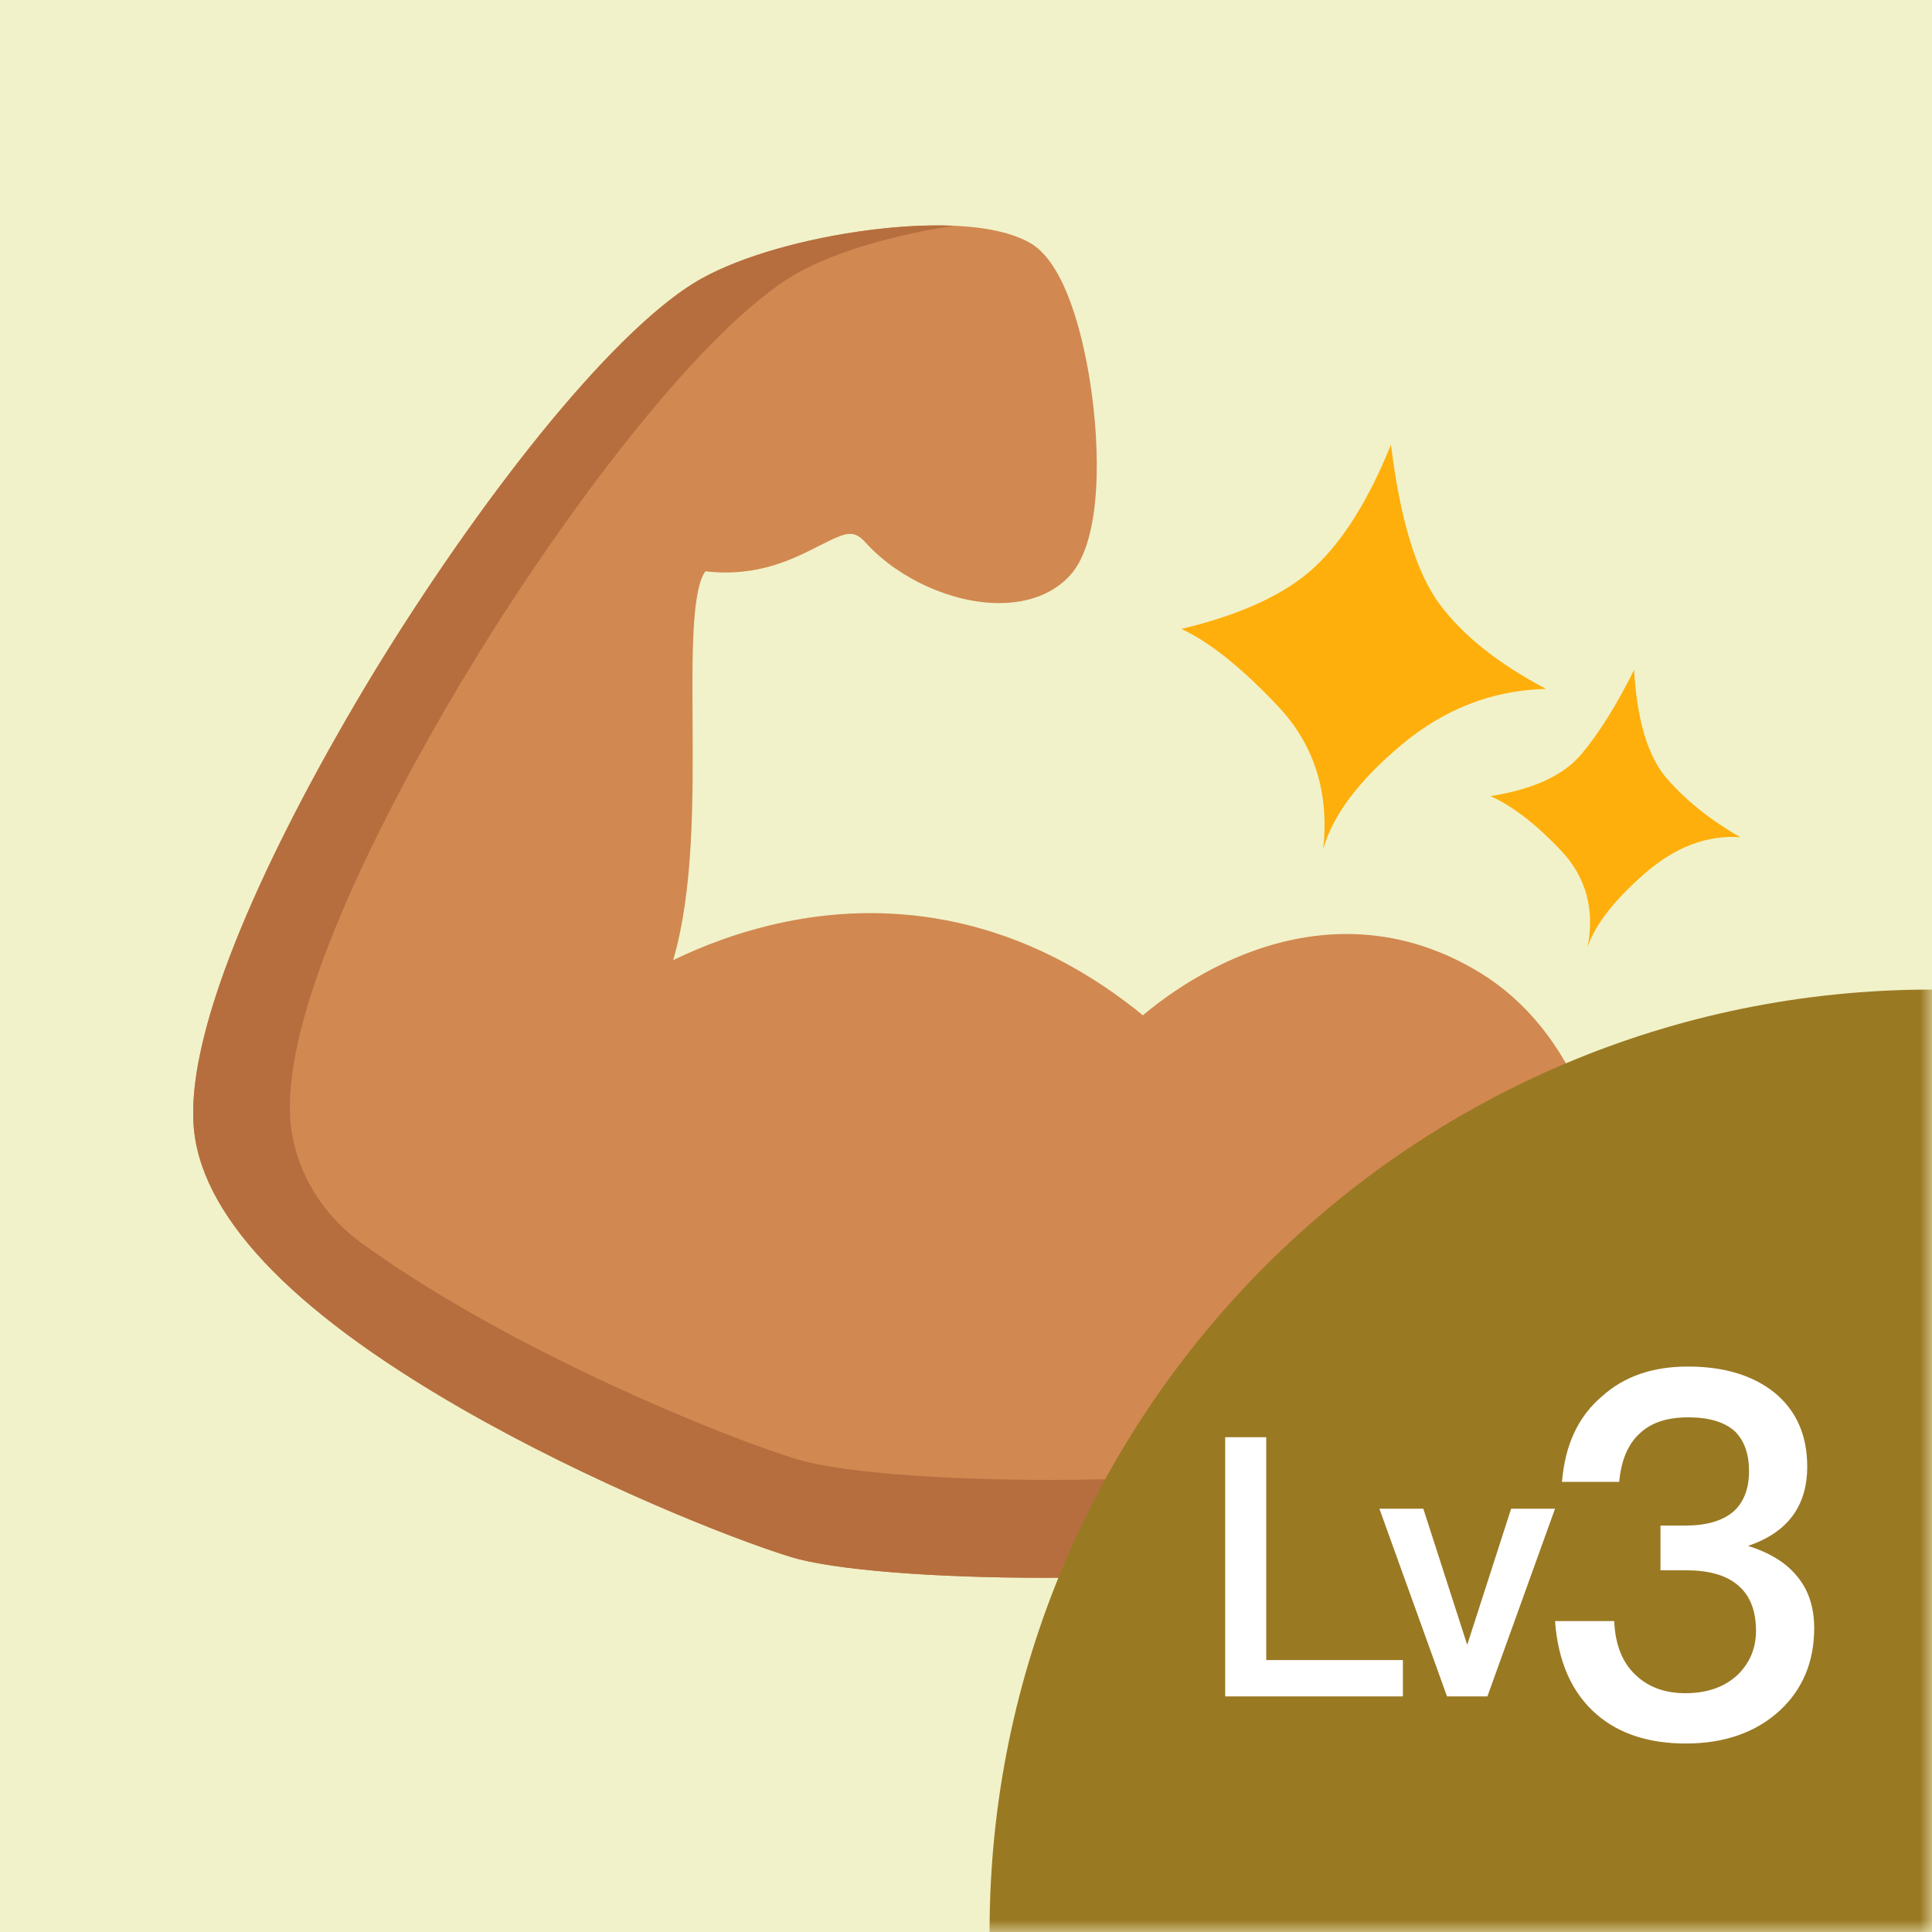 <?xml version="1.0" encoding="UTF-8"?>
<svg width="82px" height="82px" viewBox="0 0 82 82" version="1.1" xmlns="http://www.w3.org/2000/svg" xmlns:xlink="http://www.w3.org/1999/xlink">
    <rect x="0" y="0" width="82" height="82" fill="#333333" stroke="none"/>
    <!-- Generator: Sketch 64 (93537) - https://sketch.com -->
    <title>img/square/employee_clothes_03</title>
    <desc>Created with Sketch.</desc>
    <defs>
        <rect id="path-1" x="0" y="0" width="82" height="82"></rect>
    </defs>
    <g id="img/square/employee_clothes_03" stroke="none" stroke-width="1" fill="none" fill-rule="evenodd">
        <mask id="mask-2" fill="white">
            <use xlink:href="#path-1"></use>
        </mask>
        <use id="Rectangle" fill="#F1F2C9" xlink:href="#path-1"></use>
        <g id="biceps" mask="url(#mask-2)">
            <g transform="translate(41.833, 37.969) scale(-1, 1) translate(-41.833, -37.969) translate(7.333, 8.969)">
                <path d="M60.093,18.969 C57.82,15.301 55.289,11.733 52.966,8.925 C51.207,6.798 48.663,4.016 46.532,2.84 C44.843,1.908 42.17,1.142 39.382,0.789 C37.628,0.568 34.421,0.343 32.644,1.324 C31.088,2.184 30.369,5.356 30.078,7.171 C29.615,10.068 29.558,13.977 30.922,15.458 C31.628,16.224 32.668,16.628 33.931,16.628 C33.933,16.628 33.935,16.628 33.936,16.628 C35.912,16.627 38.174,15.607 39.564,14.092 C40.097,13.511 40.335,13.57 41.575,14.202 C42.673,14.761 44.177,15.528 46.355,15.283 C46.368,15.281 46.378,15.281 46.383,15.281 C46.432,15.323 46.704,15.616 46.844,17.083 C46.957,18.284 46.948,19.882 46.938,21.573 C46.918,25.021 46.896,28.814 47.762,31.782 C46.547,31.193 44.933,30.559 43.036,30.165 C39.227,29.375 33.55,29.45 27.826,34.123 C27.089,33.503 25.721,32.479 23.933,31.706 C20.303,30.137 16.685,30.358 13.471,32.344 C11.579,33.514 10.076,35.367 9.125,37.703 C8.252,39.849 7.875,42.297 8.036,44.782 C8.368,49.902 10.922,54.137 14.702,55.834 C18.14,57.377 25.543,57.998 32.005,57.998 C36.741,57.998 40.971,57.664 42.761,57.116 C45.276,56.345 51.305,53.948 56.777,50.798 C64.095,46.585 67.912,42.512 68.122,38.693 C68.439,32.927 62.056,22.138 60.093,18.969 Z" id="Path" fill="#D28851" fill-rule="nonzero"></path>
                <path d="M9.275,19.639 C8.347,21.602 7.328,22.86 6.218,23.414 C5.109,23.968 3.848,24.341 2.434,24.534 C3.785,24.972 4.849,25.959 5.625,27.493 C6.401,29.028 6.758,30.291 6.696,31.281 C7.013,29.678 7.872,28.555 9.275,27.911 C10.678,27.268 11.892,26.927 12.918,26.889 C11.334,25.936 10.362,24.899 10.002,23.777 C9.643,22.655 9.4,21.275 9.275,19.639 Z" id="Path-181" fill="#FFAF0B" fill-rule="evenodd" transform="translate(7.676, 25.46) rotate(-22) translate(-7.676, -25.46) "></path>
                <path d="M20.65,10.158 C19.093,12.971 17.606,14.808 16.186,15.671 C14.767,16.533 12.925,17.078 10.661,17.305 C12.747,18.207 14.349,19.708 15.465,21.807 C16.581,23.906 17.054,25.69 16.884,27.158 C17.544,24.822 18.898,23.184 20.946,22.244 C22.995,21.305 24.669,20.805 25.969,20.745 C23.838,19.227 22.419,17.712 21.711,16.2 C21.004,14.688 20.65,12.674 20.65,10.158 Z" id="Path-181-Copy" fill="#FFAF0B" fill-rule="evenodd" transform="translate(18.315, 18.658) rotate(-22) translate(-18.315, -18.658) "></path>
                <path d="M68.133,38.264 C68.133,37.456 68.023,36.649 67.862,35.859 C66.656,29.915 61.768,21.672 60.094,18.969 C57.821,15.301 55.29,11.733 52.967,8.924 C51.208,6.798 48.664,4.016 46.532,2.84 C44.843,1.908 42.17,1.141 39.382,0.789 C38.46,0.673 37.135,0.555 35.828,0.613 C38.415,0.992 40.851,1.718 42.428,2.588 C44.559,3.764 47.103,6.546 48.862,8.673 C51.185,11.482 53.716,15.049 55.989,18.718 C57.953,21.887 64.335,32.675 64.019,38.441 C63.993,38.914 63.911,39.391 63.775,39.872 C63.321,41.468 62.306,42.838 60.971,43.804 C59.675,44.742 58.198,45.689 56.541,46.643 C51.069,49.793 45.04,52.189 42.525,52.96 C40.736,53.509 36.505,53.843 31.769,53.843 C25.307,53.843 17.903,53.222 14.466,51.679 C11.172,50.2 8.809,46.794 8.036,42.555 C7.989,43.289 7.987,44.034 8.036,44.782 C8.368,49.902 10.922,54.137 14.702,55.834 C16.902,56.822 20.728,57.431 24.89,57.742 C26.705,57.877 28.524,57.955 30.343,57.984 C30.897,57.993 31.451,57.998 32.005,57.998 C36.741,57.998 40.972,57.664 42.761,57.116 C45.276,56.345 51.305,53.948 56.778,50.798 C64.096,46.585 67.913,42.512 68.123,38.693 C68.131,38.55 68.133,38.407 68.133,38.264 Z" id="Path" fill="#B66E3F" fill-rule="nonzero"></path>
            </g>
        </g>
        <g id="Group-2" mask="url(#mask-2)">
            <g transform="translate(42, 42)">
                <path d="M40,0 L40,0 L40,0 L40,40 L0,40 C-2.705415e-15,17.909 17.909,4.05812251e-15 40,0 Z" id="Rectangle" fill="#9A7923" fill-rule="evenodd"></path>
                <path d="M29.637,16 C31.157,16 32.403,16.367 33.332,17.121 C34.24,17.876 34.704,18.911 34.704,20.248 C34.704,21.93 33.86,23.051 32.192,23.612 C33.079,23.892 33.775,24.302 34.24,24.863 C34.747,25.445 35,26.199 35,27.105 C35,28.528 34.514,29.693 33.543,30.598 C32.53,31.526 31.2,32 29.553,32 C27.99,32 26.724,31.59 25.774,30.771 C24.718,29.865 24.127,28.528 24,26.803 L24,26.803 L26.512,26.803 C26.555,27.795 26.85,28.571 27.441,29.111 C27.969,29.606 28.666,29.865 29.532,29.865 C30.482,29.865 31.242,29.585 31.791,29.046 C32.276,28.55 32.53,27.946 32.53,27.213 C32.53,26.329 32.255,25.682 31.749,25.272 C31.242,24.841 30.503,24.647 29.532,24.647 L29.532,24.647 L28.476,24.647 L28.476,22.749 L29.532,22.749 C30.418,22.749 31.094,22.555 31.559,22.167 C32.002,21.779 32.234,21.197 32.234,20.442 C32.234,19.687 32.023,19.127 31.622,18.739 C31.179,18.35 30.524,18.156 29.658,18.156 C28.772,18.156 28.096,18.372 27.61,18.825 C27.104,19.278 26.808,19.968 26.724,20.895 L26.724,20.895 L24.296,20.895 C24.422,19.342 24.971,18.135 25.985,17.272 C26.935,16.41 28.159,16 29.637,16 Z M11.743,19 L11.743,28.459 L17.544,28.459 L17.544,30 L10,30 L10,19 L11.743,19 Z M18.41,22.035 L20.273,27.812 L22.137,22.035 L24,22.035 L21.13,30 L19.416,30 L16.546,22.035 L18.41,22.035 Z" id="Combined-Shape" fill="#FFFFFF" fill-rule="nonzero"></path>
            </g>
        </g>
    </g>
</svg>